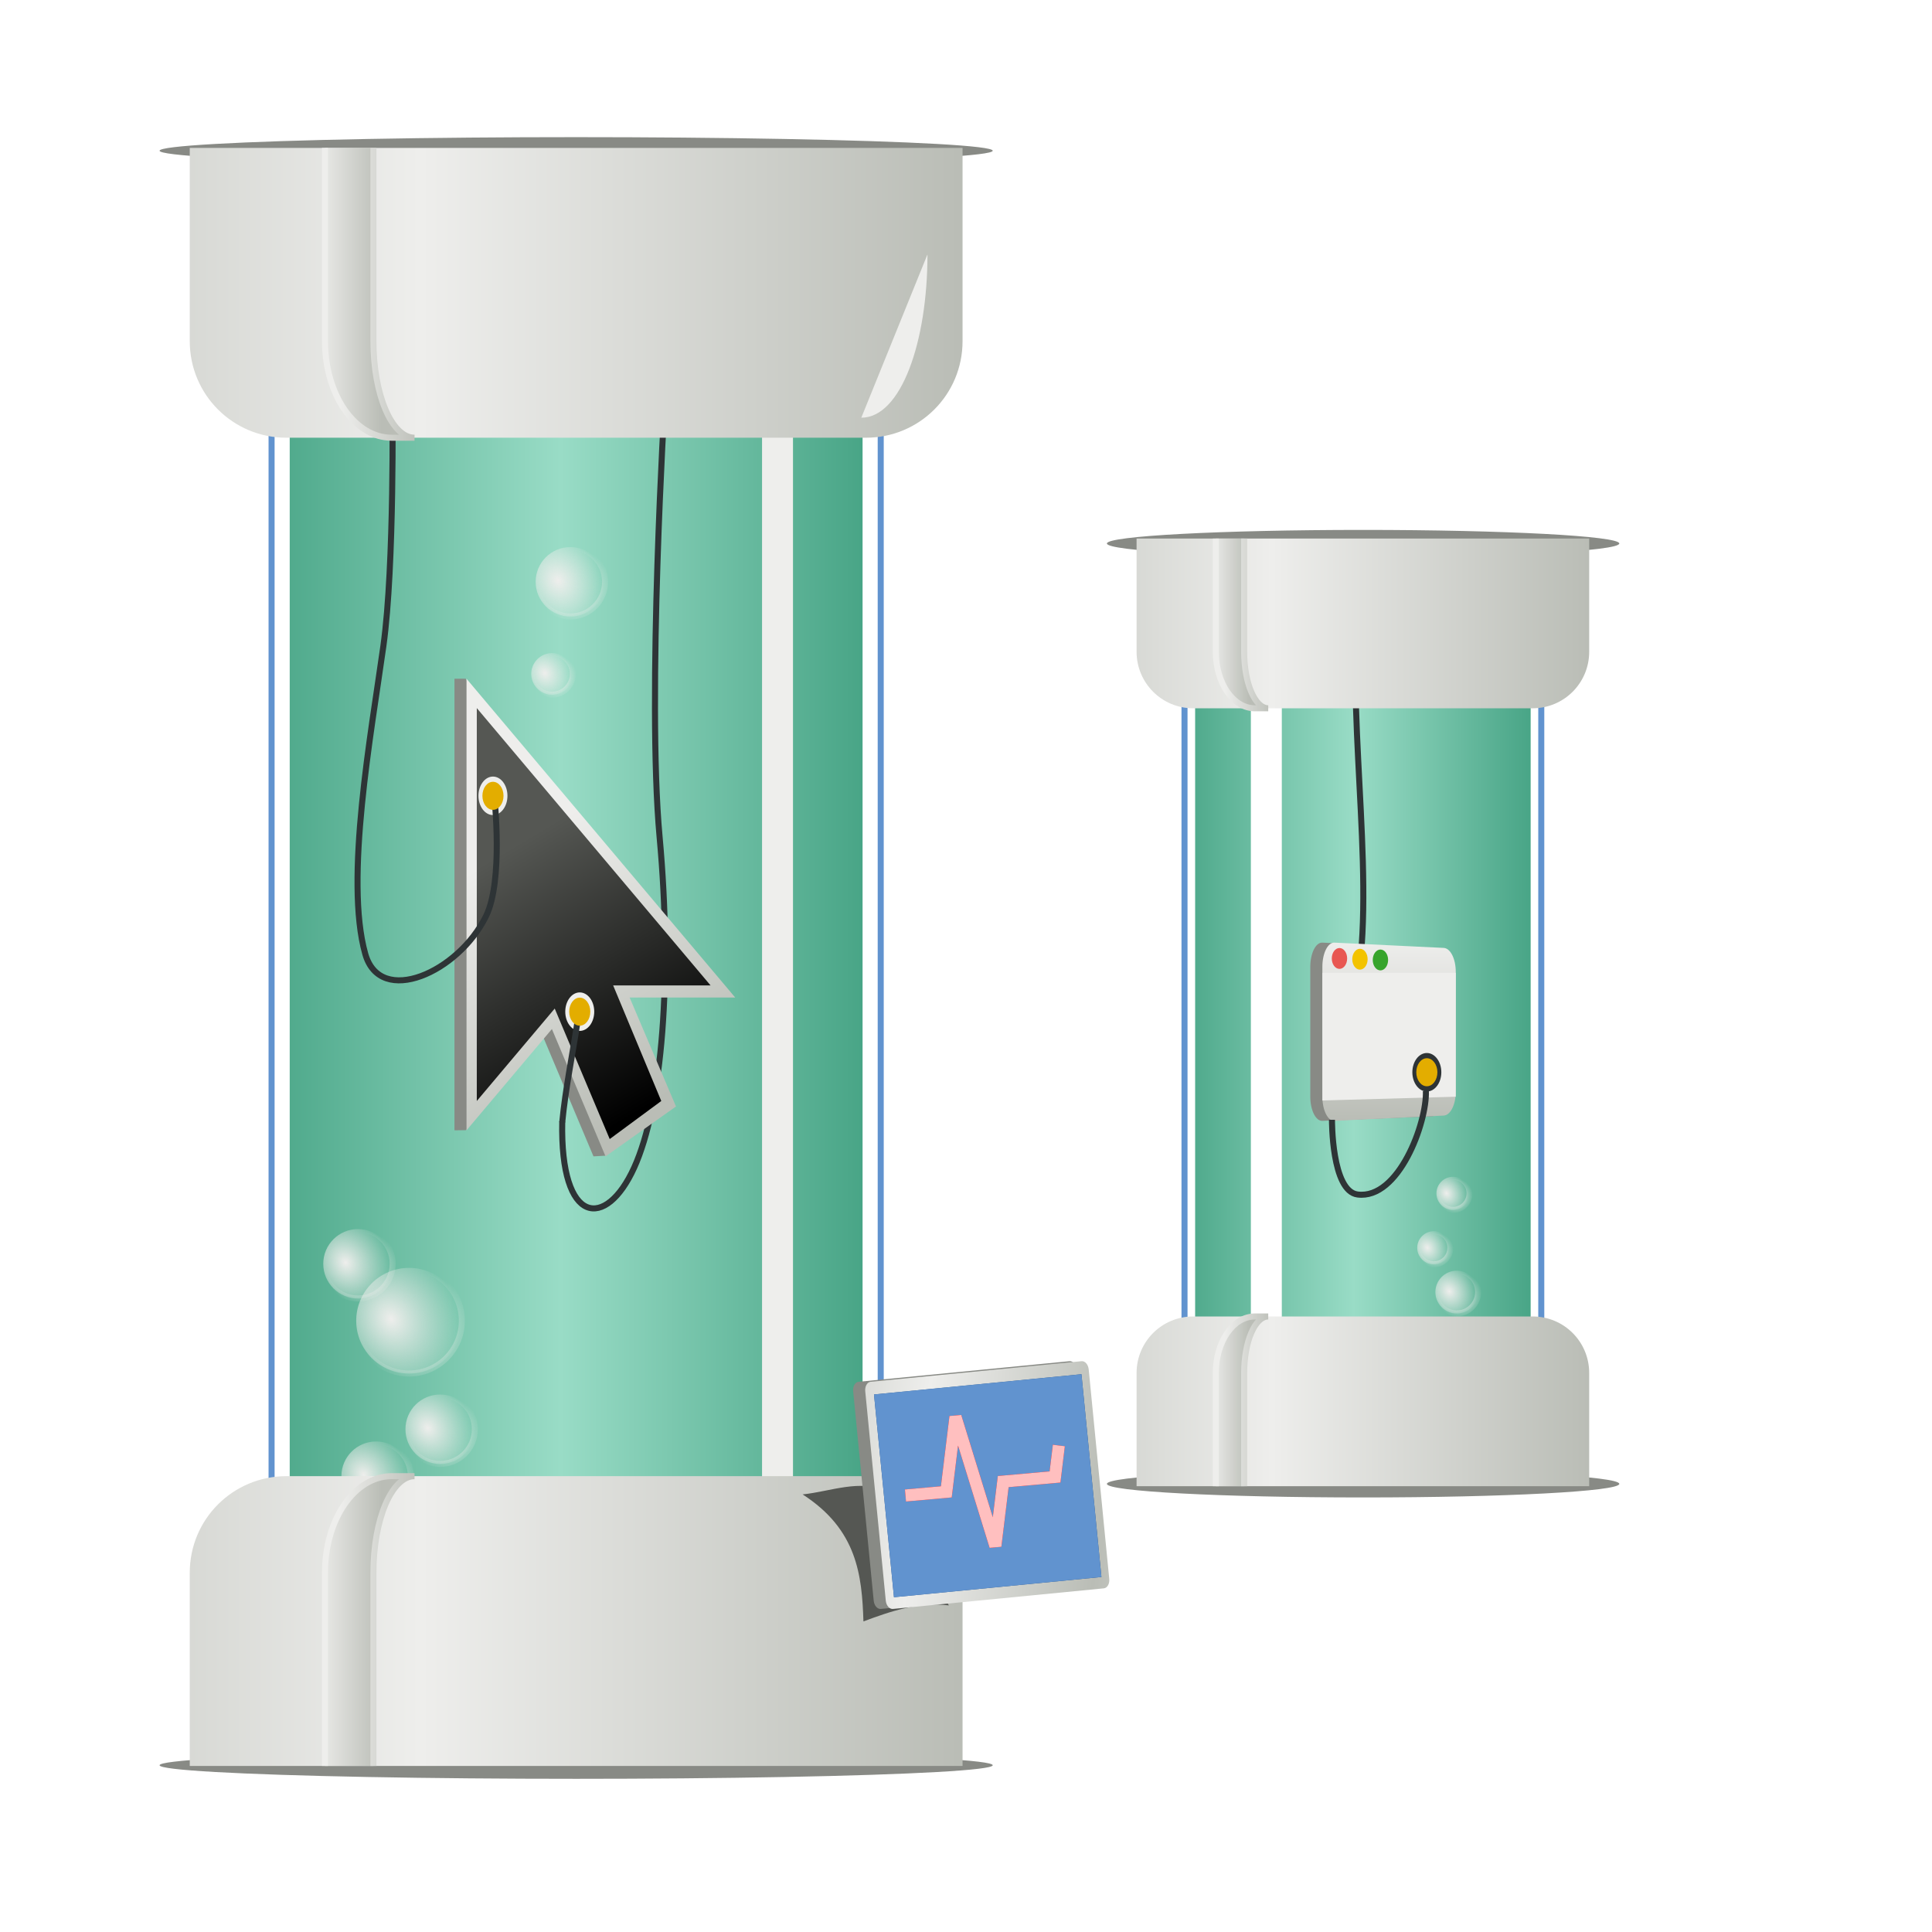 <?xml version="1.0" encoding="UTF-8" standalone="no"?>
<!-- Created with Inkscape (http://www.inkscape.org/) -->

<svg
   xmlns:dc="http://purl.org/dc/elements/1.1/"
   xmlns:cc="http://creativecommons.org/ns#"
   xmlns:rdf="http://www.w3.org/1999/02/22-rdf-syntax-ns#"
   xmlns:svg="http://www.w3.org/2000/svg"
   xmlns="http://www.w3.org/2000/svg"
   xmlns:xlink="http://www.w3.org/1999/xlink"
   xmlns:sodipodi="http://sodipodi.sourceforge.net/DTD/sodipodi-0.dtd"
   xmlns:inkscape="http://www.inkscape.org/namespaces/inkscape"
   width="320"
   height="320"
   viewBox="0 0 320 320"
   id="svg2"
   version="1.1"
   inkscape:version="0.91 r13725"
   sodipodi:docname="research.svg">
  <defs
     id="defs4">
    <linearGradient
       inkscape:collect="always"
       id="linearGradient7068">
      <stop
         style="stop-color:#eeeeec;stop-opacity:1;"
         offset="0"
         id="stop7070" />
      <stop
         style="stop-color:#eeeeec;stop-opacity:0;"
         offset="1"
         id="stop7072" />
    </linearGradient>
    <linearGradient
       inkscape:collect="always"
       id="linearGradient4152">
      <stop
         style="stop-color:#eeeeec;stop-opacity:1;"
         offset="0"
         id="stop4154" />
      <stop
         style="stop-color:#babdb6;stop-opacity:1"
         offset="1"
         id="stop4156" />
    </linearGradient>
    <linearGradient
       inkscape:collect="always"
       xlink:href="#linearGradient4152"
       id="linearGradient4158"
       x1="69.643"
       y1="228.571"
       x2="158.929"
       y2="228.571"
       gradientUnits="userSpaceOnUse"
       spreadMethod="reflect"
       gradientTransform="translate(0,40)" />
    <linearGradient
       inkscape:collect="always"
       xlink:href="#linearGradient4152"
       id="linearGradient4160"
       x1="69.643"
       y1="228.571"
       x2="158.929"
       y2="228.571"
       gradientUnits="userSpaceOnUse"
       spreadMethod="reflect" />
    <linearGradient
       inkscape:collect="always"
       xlink:href="#linearGradient4308"
       id="linearGradient10565"
       x1="5.913"
       y1="366.134"
       x2="152.805"
       y2="657.726"
       gradientUnits="userSpaceOnUse"
       gradientTransform="matrix(0.13,0,0,0.154,87.374,81.941)" />
    <linearGradient
       inkscape:collect="always"
       id="linearGradient4308">
      <stop
         style="stop-color:#555753;stop-opacity:1"
         offset="0"
         id="stop4310" />
      <stop
         style="stop-color:#000000;stop-opacity:1"
         offset="1"
         id="stop4312" />
    </linearGradient>
    <linearGradient
       inkscape:collect="always"
       xlink:href="#linearGradient4152"
       id="linearGradient4911"
       gradientUnits="userSpaceOnUse"
       gradientTransform="matrix(0.13,0,0,0.154,87.374,81.941)"
       x1="5.913"
       y1="366.134"
       x2="152.805"
       y2="657.726" />
    <linearGradient
       inkscape:collect="always"
       id="linearGradient10462">
      <stop
         style="stop-color:#00734d;stop-opacity:1"
         offset="0"
         id="stop10464" />
      <stop
         style="stop-color:#99dcc6;stop-opacity:1"
         offset="1"
         id="stop10466" />
    </linearGradient>
    <linearGradient
       inkscape:collect="always"
       xlink:href="#linearGradient10462"
       id="linearGradient5656"
       x1="-2.217"
       y1="135.893"
       x2="92.842"
       y2="135.893"
       gradientUnits="userSpaceOnUse"
       spreadMethod="reflect"
       gradientTransform="matrix(1,0,0,1.057,0,17.266)" />
    <linearGradient
       inkscape:collect="always"
       xlink:href="#linearGradient4152"
       id="linearGradient5689"
       x1="52.281"
       y1="53.981"
       x2="63.226"
       y2="53.981"
       gradientUnits="userSpaceOnUse" />
    <linearGradient
       inkscape:collect="always"
       xlink:href="#linearGradient4152"
       id="linearGradient5697"
       x1="56.301"
       y1="48.5"
       x2="70.25"
       y2="48.5"
       gradientUnits="userSpaceOnUse" />
    <linearGradient
       inkscape:collect="always"
       xlink:href="#linearGradient4152"
       id="linearGradient5701"
       gradientUnits="userSpaceOnUse"
       x1="52.281"
       y1="53.981"
       x2="63.226"
       y2="53.981"
       gradientTransform="matrix(1,0,0,-1,0,317)" />
    <linearGradient
       inkscape:collect="always"
       xlink:href="#linearGradient4152"
       id="linearGradient5703"
       gradientUnits="userSpaceOnUse"
       x1="56.301"
       y1="48.5"
       x2="70.25"
       y2="48.5"
       gradientTransform="matrix(1,0,0,-1,0,317)" />
    <filter
       inkscape:collect="always"
       style="color-interpolation-filters:sRGB"
       id="filter5705"
       x="-0.132"
       width="1.265"
       y="-0.132"
       height="1.265">
      <feGaussianBlur
         inkscape:collect="always"
         stdDeviation="0.605"
         id="feGaussianBlur5707" />
    </filter>
    <filter
       inkscape:collect="always"
       style="color-interpolation-filters:sRGB"
       id="filter5713"
       x="-1.581"
       width="4.162"
       y="-0.056"
       height="1.112">
      <feGaussianBlur
         inkscape:collect="always"
         stdDeviation="3.377"
         id="feGaussianBlur5715" />
    </filter>
    <filter
       inkscape:collect="always"
       style="color-interpolation-filters:sRGB"
       id="filter5723"
       x="-0.068"
       width="1.136"
       y="-1.106"
       height="3.212">
      <feGaussianBlur
         inkscape:collect="always"
         stdDeviation="3.917"
         id="feGaussianBlur5725" />
    </filter>
    <radialGradient
       inkscape:collect="always"
       xlink:href="#linearGradient7068"
       id="radialGradient7074"
       cx="62.75"
       cy="222.25"
       fx="62.75"
       fy="222.25"
       r="9.25"
       gradientUnits="userSpaceOnUse"
       gradientTransform="matrix(0.671,1.245,-1.028,0.554,251.159,17.223)" />
    <radialGradient
       inkscape:collect="always"
       xlink:href="#linearGradient7068"
       id="radialGradient7078"
       cx="69"
       cy="220"
       fx="69"
       fy="220"
       r="9.25"
       gradientUnits="userSpaceOnUse" />
    <radialGradient
       inkscape:collect="always"
       xlink:href="#linearGradient7068"
       id="radialGradient7090"
       gradientUnits="userSpaceOnUse"
       gradientTransform="matrix(0.441,0.818,-0.676,0.364,193.429,104.293)"
       cx="62.75"
       cy="222.25"
       fx="62.75"
       fy="222.25"
       r="9.25" />
    <radialGradient
       inkscape:collect="always"
       xlink:href="#linearGradient7068"
       id="radialGradient7092"
       gradientUnits="userSpaceOnUse"
       cx="69"
       cy="220"
       fx="69"
       fy="220"
       r="9.25"
       gradientTransform="matrix(0.657,0,0,0.657,28.382,92.975)" />
    <radialGradient
       inkscape:collect="always"
       xlink:href="#linearGradient7068"
       id="radialGradient7100"
       gradientUnits="userSpaceOnUse"
       gradientTransform="matrix(0.441,0.818,-0.676,0.364,179.818,76.892)"
       cx="62.75"
       cy="222.25"
       fx="62.75"
       fy="222.25"
       r="9.25" />
    <radialGradient
       inkscape:collect="always"
       xlink:href="#linearGradient7068"
       id="radialGradient7102"
       gradientUnits="userSpaceOnUse"
       cx="69"
       cy="220"
       fx="69"
       fy="220"
       r="9.25"
       gradientTransform="matrix(0.657,0,0,0.657,14.771,65.574)" />
    <radialGradient
       inkscape:collect="always"
       xlink:href="#linearGradient7068"
       id="radialGradient7110"
       gradientUnits="userSpaceOnUse"
       gradientTransform="matrix(0.264,0.491,-0.405,0.218,163.684,32.24)"
       cx="62.75"
       cy="222.25"
       fx="62.75"
       fy="222.25"
       r="9.25" />
    <radialGradient
       inkscape:collect="always"
       xlink:href="#linearGradient7068"
       id="radialGradient7112"
       gradientUnits="userSpaceOnUse"
       cx="69"
       cy="220"
       fx="69"
       fy="220"
       r="9.25"
       gradientTransform="matrix(0.394,0,0,0.394,64.751,25.456)" />
    <radialGradient
       inkscape:collect="always"
       xlink:href="#linearGradient7068"
       id="radialGradient7126"
       gradientUnits="userSpaceOnUse"
       gradientTransform="matrix(0.441,0.818,-0.676,0.364,182.823,112.071)"
       cx="62.75"
       cy="222.25"
       fx="62.75"
       fy="222.25"
       r="9.25" />
    <radialGradient
       inkscape:collect="always"
       xlink:href="#linearGradient7068"
       id="radialGradient7128"
       gradientUnits="userSpaceOnUse"
       cx="69"
       cy="220"
       fx="69"
       fy="220"
       r="9.25"
       gradientTransform="matrix(0.657,0,0,0.657,17.776,100.753)" />
    <radialGradient
       inkscape:collect="always"
       xlink:href="#linearGradient7068"
       id="radialGradient7138"
       gradientUnits="userSpaceOnUse"
       gradientTransform="matrix(0.441,0.818,-0.676,0.364,214.996,-36.068)"
       cx="62.75"
       cy="222.25"
       fx="62.75"
       fy="222.25"
       r="9.25" />
    <radialGradient
       inkscape:collect="always"
       xlink:href="#linearGradient7068"
       id="radialGradient7140"
       gradientUnits="userSpaceOnUse"
       cx="69"
       cy="220"
       fx="69"
       fy="220"
       r="9.25"
       gradientTransform="matrix(0.657,0,0,0.657,49.949,-47.386)" />
    <linearGradient
       inkscape:collect="always"
       xlink:href="#linearGradient4152"
       id="linearGradient10604"
       gradientUnits="userSpaceOnUse"
       spreadMethod="reflect"
       x1="-0.664"
       y1="263.091"
       x2="832.456"
       y2="526.181"
       gradientTransform="matrix(0.034,-0.003,0.005,0.048,152.197,221.755)" />
    <linearGradient
       id="linearGradient4050">
      <stop
         id="stop4052"
         offset="0"
         style="stop-color:#eeeeec;stop-opacity:1" />
      <stop
         style="stop-color:#ffffff;stop-opacity:1;"
         offset="0.5"
         id="stop3443" />
      <stop
         id="stop4054"
         offset="1"
         style="stop-color:#babdb6;stop-opacity:1" />
    </linearGradient>
    <linearGradient
       inkscape:collect="always"
       xlink:href="#linearGradient10462"
       id="linearGradient8156"
       gradientUnits="userSpaceOnUse"
       gradientTransform="matrix(0.586,0,0,0.619,169.847,84.964)"
       spreadMethod="reflect"
       x1="-2.217"
       y1="135.893"
       x2="92.842"
       y2="135.893" />
    <linearGradient
       inkscape:collect="always"
       xlink:href="#linearGradient4152"
       id="linearGradient8158"
       gradientUnits="userSpaceOnUse"
       gradientTransform="matrix(0.586,0,0,0.586,169.847,98.278)"
       spreadMethod="reflect"
       x1="69.643"
       y1="228.571"
       x2="158.929"
       y2="228.571" />
    <linearGradient
       inkscape:collect="always"
       xlink:href="#linearGradient4152"
       id="linearGradient8160"
       gradientUnits="userSpaceOnUse"
       gradientTransform="matrix(0.586,0,0,-0.586,169.847,260.512)"
       x1="52.281"
       y1="53.981"
       x2="63.226"
       y2="53.981" />
    <linearGradient
       inkscape:collect="always"
       xlink:href="#linearGradient4152"
       id="linearGradient8162"
       gradientUnits="userSpaceOnUse"
       gradientTransform="matrix(0.586,0,0,-0.586,169.847,260.512)"
       x1="56.301"
       y1="48.5"
       x2="70.25"
       y2="48.5" />
    <linearGradient
       inkscape:collect="always"
       xlink:href="#linearGradient4152"
       id="linearGradient8164"
       gradientUnits="userSpaceOnUse"
       spreadMethod="reflect"
       x1="69.643"
       y1="228.571"
       x2="158.929"
       y2="228.571"
       gradientTransform="matrix(0.586,0,0,0.586,169.847,74.851)" />
    <linearGradient
       inkscape:collect="always"
       xlink:href="#linearGradient4152"
       id="linearGradient8166"
       gradientUnits="userSpaceOnUse"
       x1="52.281"
       y1="53.981"
       x2="63.226"
       y2="53.981"
       gradientTransform="matrix(0.586,0,0,0.586,169.847,74.851)" />
    <linearGradient
       inkscape:collect="always"
       xlink:href="#linearGradient4152"
       id="linearGradient8168"
       gradientUnits="userSpaceOnUse"
       x1="56.301"
       y1="48.5"
       x2="70.25"
       y2="48.5"
       gradientTransform="matrix(0.586,0,0,0.586,169.847,74.851)" />
    <filter
       inkscape:collect="always"
       style="color-interpolation-filters:sRGB"
       id="filter8176"
       x="-0.054"
       width="1.109"
       y="-0.884"
       height="2.768">
      <feGaussianBlur
         inkscape:collect="always"
         stdDeviation="3.132"
         id="feGaussianBlur8178" />
    </filter>
    <filter
       inkscape:collect="always"
       style="color-interpolation-filters:sRGB"
       id="filter8190"
       x="-1.23"
       width="3.46"
       y="-0.044"
       height="1.087">
      <feGaussianBlur
         inkscape:collect="always"
         stdDeviation="2.627"
         id="feGaussianBlur8192" />
    </filter>
    <filter
       inkscape:collect="always"
       style="color-interpolation-filters:sRGB"
       id="filter8194"
       x="-0.092"
       width="1.185"
       y="-0.1"
       height="1.2">
      <feGaussianBlur
         inkscape:collect="always"
         stdDeviation="0.933"
         id="feGaussianBlur8196" />
    </filter>
    <filter
       inkscape:collect="always"
       style="color-interpolation-filters:sRGB"
       id="filter8200"
       x="-0.055"
       width="1.111"
       y="-0.066"
       height="1.131">
      <feGaussianBlur
         inkscape:collect="always"
         stdDeviation="0.585"
         id="feGaussianBlur8202" />
    </filter>
    <filter
       inkscape:collect="always"
       style="color-interpolation-filters:sRGB"
       id="filter8206"
       x="-0.095"
       width="1.19"
       y="-0.097"
       height="1.194">
      <feGaussianBlur
         inkscape:collect="always"
         stdDeviation="1.492"
         id="feGaussianBlur8208" />
    </filter>
    <linearGradient
       inkscape:collect="always"
       xlink:href="#linearGradient4152"
       id="linearGradient8214"
       x1="227.688"
       y1="155.863"
       x2="227.688"
       y2="185.561"
       gradientUnits="userSpaceOnUse"
       gradientTransform="translate(1.768,0)" />
    <radialGradient
       inkscape:collect="always"
       xlink:href="#linearGradient7068"
       id="radialGradient10163"
       gradientUnits="userSpaceOnUse"
       gradientTransform="matrix(0.271,0.504,-0.416,0.224,315.492,132.47)"
       cx="62.75"
       cy="222.25"
       fx="62.75"
       fy="222.25"
       r="9.25" />
    <radialGradient
       inkscape:collect="always"
       xlink:href="#linearGradient7068"
       id="radialGradient10165"
       gradientUnits="userSpaceOnUse"
       gradientTransform="matrix(0.405,0,0,0.405,213.872,125.502)"
       cx="69"
       cy="220"
       fx="69"
       fy="220"
       r="9.25" />
    <radialGradient
       inkscape:collect="always"
       xlink:href="#linearGradient7068"
       id="radialGradient10171"
       gradientUnits="userSpaceOnUse"
       gradientTransform="matrix(0.21,0.391,-0.323,0.174,295.017,143.456)"
       cx="62.75"
       cy="222.25"
       fx="62.75"
       fy="222.25"
       r="9.25" />
    <radialGradient
       inkscape:collect="always"
       xlink:href="#linearGradient7068"
       id="radialGradient10173"
       gradientUnits="userSpaceOnUse"
       gradientTransform="matrix(0.314,0,0,0.314,216.23,138.053)"
       cx="69"
       cy="220"
       fx="69"
       fy="220"
       r="9.25" />
    <radialGradient
       inkscape:collect="always"
       xlink:href="#linearGradient7068"
       id="radialGradient10179"
       gradientUnits="userSpaceOnUse"
       gradientTransform="matrix(0.21,0.391,-0.323,0.174,298.199,134.44)"
       cx="62.75"
       cy="222.25"
       fx="62.75"
       fy="222.25"
       r="9.25" />
    <radialGradient
       inkscape:collect="always"
       xlink:href="#linearGradient7068"
       id="radialGradient10181"
       gradientUnits="userSpaceOnUse"
       gradientTransform="matrix(0.314,0,0,0.314,219.412,129.037)"
       cx="69"
       cy="220"
       fx="69"
       fy="220"
       r="9.25" />
  </defs>
  <sodipodi:namedview
     id="base"
     pagecolor="#ffffff"
     bordercolor="#666666"
     borderopacity="1.0"
     inkscape:pageopacity="0.0"
     inkscape:pageshadow="2"
     inkscape:zoom="0.35"
     inkscape:cx="375"
     inkscape:cy="520"
     inkscape:document-units="px"
     inkscape:current-layer="layer1"
     showgrid="false"
     inkscape:snap-smooth-nodes="true"
     inkscape:object-nodes="true"
     inkscape:snap-nodes="true"
     inkscape:snap-global="false">
    <inkscape:grid
       type="xygrid"
       id="grid6420" />
  </sodipodi:namedview>
  <g
     inkscape:label="Layer 1"
     inkscape:groupmode="layer"
     id="layer1">
    <ellipse
       transform="matrix(0.615,0,0,0.529,167.084,90.515)"
       ry="4.25"
       rx="69"
       cy="293.5"
       cx="95.429"
       id="ellipse8180"
       style="color:#000000;clip-rule:nonzero;display:inline;overflow:visible;visibility:visible;opacity:1;isolation:auto;mix-blend-mode:normal;color-interpolation:sRGB;color-interpolation-filters:linearRGB;solid-color:#000000;solid-opacity:1;fill:#888a85;fill-opacity:1;fill-rule:evenodd;stroke:none;stroke-width:1;stroke-linecap:butt;stroke-linejoin:miter;stroke-miterlimit:4;stroke-dasharray:none;stroke-dashoffset:0;stroke-opacity:1;filter:url(#filter8176);color-rendering:auto;image-rendering:auto;shape-rendering:auto;text-rendering:auto;enable-background:accumulate" />
    <ellipse
       style="color:#000000;clip-rule:nonzero;display:inline;overflow:visible;visibility:visible;opacity:1;isolation:auto;mix-blend-mode:normal;color-interpolation:sRGB;color-interpolation-filters:linearRGB;solid-color:#000000;solid-opacity:1;fill:#888a85;fill-opacity:1;fill-rule:evenodd;stroke:none;stroke-width:1;stroke-linecap:butt;stroke-linejoin:miter;stroke-miterlimit:4;stroke-dasharray:none;stroke-dashoffset:0;stroke-opacity:1;filter:url(#filter8176);color-rendering:auto;image-rendering:auto;shape-rendering:auto;text-rendering:auto;enable-background:accumulate"
       id="ellipse8170"
       cx="95.429"
       cy="293.5"
       rx="69"
       ry="4.25"
       transform="matrix(0.615,0,0,0.529,167.084,-65.243)" />
    <rect
       style="color:#000000;clip-rule:nonzero;display:inline;overflow:visible;visibility:visible;opacity:1;isolation:auto;mix-blend-mode:normal;color-interpolation:sRGB;color-interpolation-filters:linearRGB;solid-color:#000000;solid-opacity:1;fill:url(#linearGradient8156);fill-opacity:1;fill-rule:evenodd;stroke:none;stroke-width:1;stroke-linecap:butt;stroke-linejoin:miter;stroke-miterlimit:4;stroke-dasharray:none;stroke-dashoffset:0;stroke-opacity:1;color-rendering:auto;image-rendering:auto;shape-rendering:auto;text-rendering:auto;enable-background:accumulate"
       id="rect8136"
       width="55.571"
       height="108.769"
       x="197.952"
       y="114.698" />
    <path
       style="fill:none;fill-rule:evenodd;stroke:#2e3436;stroke-width:1px;stroke-linecap:butt;stroke-linejoin:miter;stroke-opacity:1"
       d="m 224.506,109.282 c -0.237,21.124 4.143,47.194 -1.945,62.049"
       id="path10155"
       inkscape:connector-curvature="0"
       sodipodi:nodetypes="cc" />
    <rect
       y="114.698"
       x="196.192"
       height="105.841"
       width="59.091"
       id="rect8138"
       style="color:#000000;clip-rule:nonzero;display:inline;overflow:visible;visibility:visible;opacity:1;isolation:auto;mix-blend-mode:normal;color-interpolation:sRGB;color-interpolation-filters:linearRGB;solid-color:#000000;solid-opacity:1;fill:none;fill-opacity:1;fill-rule:evenodd;stroke:#6193cf;stroke-width:1;stroke-linecap:butt;stroke-linejoin:miter;stroke-miterlimit:4;stroke-dasharray:none;stroke-dashoffset:0;stroke-opacity:1;color-rendering:auto;image-rendering:auto;shape-rendering:auto;text-rendering:auto;enable-background:accumulate" />
    <path
       transform="matrix(1,0,0,0.757,80.964,64.793)"
       inkscape:connector-curvature="0"
       id="path8188"
       d="m 131.345,208.277 0,-144.25 -5.127,0 0,144.073 z"
       style="fill:#ffffff;fill-rule:evenodd;stroke:none;stroke-width:1px;stroke-linecap:butt;stroke-linejoin:miter;stroke-opacity:1;filter:url(#filter8190);fill-opacity:1" />
    <path
       style="color:#000000;clip-rule:nonzero;display:inline;overflow:visible;visibility:visible;opacity:1;isolation:auto;mix-blend-mode:normal;color-interpolation:sRGB;color-interpolation-filters:linearRGB;solid-color:#000000;solid-opacity:1;fill:url(#linearGradient8158);fill-opacity:1;fill-rule:evenodd;stroke:none;stroke-width:1;stroke-linecap:butt;stroke-linejoin:miter;stroke-miterlimit:4;stroke-dasharray:none;stroke-dashoffset:0;stroke-opacity:1;color-rendering:auto;image-rendering:auto;shape-rendering:auto;text-rendering:auto;enable-background:accumulate"
       d="m 263.221,246.162 0,-18.742 c 0,-5.191 -4.179,-9.371 -9.371,-9.371 l -56.225,0 c -5.191,0 -9.371,4.179 -9.371,9.371 l 0,18.742 z"
       id="path8140"
       inkscape:connector-curvature="0"
       sodipodi:nodetypes="csssscc" />
    <path
       id="path8142"
       style="color:#000000;clip-rule:nonzero;display:inline;overflow:visible;visibility:visible;opacity:1;isolation:auto;mix-blend-mode:normal;color-interpolation:sRGB;color-interpolation-filters:linearRGB;solid-color:#000000;solid-opacity:1;fill:url(#linearGradient8160);fill-opacity:1;fill-rule:evenodd;stroke:url(#linearGradient8162);stroke-width:1;stroke-linecap:butt;stroke-linejoin:miter;stroke-miterlimit:4;stroke-dasharray:none;stroke-dashoffset:0;stroke-opacity:1;color-rendering:auto;image-rendering:auto;shape-rendering:auto;text-rendering:auto;enable-background:accumulate"
       d="m 206.072,246.162 0,-18.742 c 0,-5.191 1.778,-9.371 3.987,-9.371 l -2.215,0 c -3.585,0 -6.472,4.179 -6.472,9.371 l 0,18.742"
       inkscape:connector-curvature="0"
       sodipodi:nodetypes="csccsc" />
    <path
       sodipodi:nodetypes="csssscc"
       inkscape:connector-curvature="0"
       id="path8144"
       d="m 263.221,89.2 0,18.742 c 0,5.191 -4.179,9.371 -9.371,9.371 l -56.225,0 c -5.191,0 -9.371,-4.179 -9.371,-9.371 l 0,-18.742 z"
       style="color:#000000;clip-rule:nonzero;display:inline;overflow:visible;visibility:visible;opacity:1;isolation:auto;mix-blend-mode:normal;color-interpolation:sRGB;color-interpolation-filters:linearRGB;solid-color:#000000;solid-opacity:1;fill:url(#linearGradient8164);fill-opacity:1;fill-rule:evenodd;stroke:none;stroke-width:1;stroke-linecap:butt;stroke-linejoin:miter;stroke-miterlimit:4;stroke-dasharray:none;stroke-dashoffset:0;stroke-opacity:1;color-rendering:auto;image-rendering:auto;shape-rendering:auto;text-rendering:auto;enable-background:accumulate" />
    <path
       sodipodi:nodetypes="csccsc"
       inkscape:connector-curvature="0"
       d="m 206.072,89.2 0,18.742 c 0,5.191 1.778,9.371 3.987,9.371 l -2.215,0 c -3.585,0 -6.472,-4.179 -6.472,-9.371 l 0,-18.742"
       style="color:#000000;clip-rule:nonzero;display:inline;overflow:visible;visibility:visible;opacity:1;isolation:auto;mix-blend-mode:normal;color-interpolation:sRGB;color-interpolation-filters:linearRGB;solid-color:#000000;solid-opacity:1;fill:url(#linearGradient8166);fill-opacity:1;fill-rule:evenodd;stroke:url(#linearGradient8168);stroke-width:1;stroke-linecap:butt;stroke-linejoin:miter;stroke-miterlimit:4;stroke-dasharray:none;stroke-dashoffset:0;stroke-opacity:1;color-rendering:auto;image-rendering:auto;shape-rendering:auto;text-rendering:auto;enable-background:accumulate"
       id="path8146" />
    <ellipse
       transform="matrix(1,0,0,0.529,0,-130.297)"
       ry="4.25"
       rx="69"
       cy="293.5"
       cx="95.429"
       id="ellipse7146"
       style="color:#000000;clip-rule:nonzero;display:inline;overflow:visible;visibility:visible;opacity:1;isolation:auto;mix-blend-mode:normal;color-interpolation:sRGB;color-interpolation-filters:linearRGB;solid-color:#000000;solid-opacity:1;fill:#888a85;fill-opacity:1;fill-rule:evenodd;stroke:none;stroke-width:1;stroke-linecap:butt;stroke-linejoin:miter;stroke-miterlimit:4;stroke-dasharray:none;stroke-dashoffset:0;stroke-opacity:1;filter:url(#filter5723);color-rendering:auto;image-rendering:auto;shape-rendering:auto;text-rendering:auto;enable-background:accumulate" />
    <ellipse
       style="color:#000000;clip-rule:nonzero;display:inline;overflow:visible;visibility:visible;opacity:1;isolation:auto;mix-blend-mode:normal;color-interpolation:sRGB;color-interpolation-filters:linearRGB;solid-color:#000000;solid-opacity:1;fill:#888a85;fill-opacity:1;fill-rule:evenodd;stroke:none;stroke-width:1;stroke-linecap:butt;stroke-linejoin:miter;stroke-miterlimit:4;stroke-dasharray:none;stroke-dashoffset:0;stroke-opacity:1;filter:url(#filter5723);color-rendering:auto;image-rendering:auto;shape-rendering:auto;text-rendering:auto;enable-background:accumulate"
       id="path5717"
       cx="95.429"
       cy="293.5"
       rx="69"
       ry="4.25"
       transform="matrix(1,0,0,0.529,0,137.118)" />
    <rect
       y="68.036"
       x="47.987"
       height="185.714"
       width="94.882"
       id="rect4919"
       style="color:#000000;clip-rule:nonzero;display:inline;overflow:visible;visibility:visible;opacity:1;isolation:auto;mix-blend-mode:normal;color-interpolation:sRGB;color-interpolation-filters:linearRGB;solid-color:#000000;solid-opacity:1;fill:url(#linearGradient5656);fill-opacity:1;fill-rule:evenodd;stroke:none;stroke-width:1;stroke-linecap:butt;stroke-linejoin:miter;stroke-miterlimit:4;stroke-dasharray:none;stroke-dashoffset:0;stroke-opacity:1;color-rendering:auto;image-rendering:auto;shape-rendering:auto;text-rendering:auto;enable-background:accumulate" />
    <circle
       style="color:#000000;clip-rule:nonzero;display:inline;overflow:visible;visibility:visible;opacity:1;isolation:auto;mix-blend-mode:normal;color-interpolation:sRGB;color-interpolation-filters:linearRGB;solid-color:#000000;solid-opacity:1;fill:url(#radialGradient7126);fill-opacity:1;fill-rule:evenodd;stroke:none;stroke-width:1;stroke-linecap:butt;stroke-linejoin:miter;stroke-miterlimit:4;stroke-dasharray:none;stroke-dashoffset:0;stroke-opacity:1;color-rendering:auto;image-rendering:auto;shape-rendering:auto;text-rendering:auto;enable-background:accumulate"
       id="circle7122"
       cx="62.297"
       cy="244.503"
       r="5.75" />
    <path
       style="fill:#eeeeec;fill-rule:evenodd;stroke:none;stroke-width:1px;stroke-linecap:butt;stroke-linejoin:miter;stroke-opacity:1;filter:url(#filter5713)"
       d="m 131.345,208.277 0,-144.25 -5.127,0 0,144.073 z"
       id="path5658"
       inkscape:connector-curvature="0"
       transform="matrix(1,0,0,1.298,0,-19.086)" />
    <path
       sodipodi:nodetypes="ccccccccc"
       inkscape:connector-curvature="0"
       id="path4915"
       d="m 75.272,187.217 1.918,-0.027 12.222,-16.751 8.888,21.092 2.096,-0.118 9.568,-8.147 -32.808,-70.844 -1.884,0 z"
       style="fill:#888a85;fill-opacity:1;fill-rule:evenodd;stroke:none;stroke-width:4;stroke-linecap:butt;stroke-linejoin:miter;stroke-miterlimit:4;stroke-dasharray:none;stroke-opacity:1" />
    <path
       style="fill:none;fill-rule:evenodd;stroke:#2e3436;stroke-width:1px;stroke-linecap:butt;stroke-linejoin:miter;stroke-opacity:1"
       d="m 110.125,66.125 c 0,0 -3.01,49.14 -0.875,72.5 2.138,23.391 0.44,44.514 -4.21,54.768 -4.668,10.294 -12.291,9.64 -11.915,-7.643"
       id="path7062"
       inkscape:connector-curvature="0"
       sodipodi:nodetypes="cssc" />
    <rect
       style="color:#000000;clip-rule:nonzero;display:inline;overflow:visible;visibility:visible;opacity:1;isolation:auto;mix-blend-mode:normal;color-interpolation:sRGB;color-interpolation-filters:linearRGB;solid-color:#000000;solid-opacity:1;fill:none;fill-opacity:1;fill-rule:evenodd;stroke:#6193cf;stroke-width:1;stroke-linecap:butt;stroke-linejoin:miter;stroke-miterlimit:4;stroke-dasharray:none;stroke-dashoffset:0;stroke-opacity:1;color-rendering:auto;image-rendering:auto;shape-rendering:auto;text-rendering:auto;enable-background:accumulate"
       id="rect4148"
       width="100.893"
       height="180.714"
       x="44.982"
       y="68.036" />
    <circle
       r="5.75"
       cy="244.503"
       cx="62.297"
       id="circle7124"
       style="color:#000000;clip-rule:nonzero;display:inline;overflow:visible;visibility:visible;opacity:1;isolation:auto;mix-blend-mode:normal;color-interpolation:sRGB;color-interpolation-filters:linearRGB;solid-color:#000000;solid-opacity:1;fill:none;fill-opacity:1;fill-rule:evenodd;stroke:url(#radialGradient7128);stroke-width:1;stroke-linecap:butt;stroke-linejoin:miter;stroke-miterlimit:4;stroke-dasharray:none;stroke-dashoffset:0;stroke-opacity:1;color-rendering:auto;image-rendering:auto;shape-rendering:auto;text-rendering:auto;enable-background:accumulate" />
    <path
       sodipodi:nodetypes="csssscc"
       inkscape:connector-curvature="0"
       id="path4150"
       d="m 159.429,292.5 0,-32 c 0,-8.864 -7.136,-16 -16,-16 l -96,0 c -8.864,0 -16,7.136 -16,16 l 0,32 z"
       style="color:#000000;clip-rule:nonzero;display:inline;overflow:visible;visibility:visible;opacity:1;isolation:auto;mix-blend-mode:normal;color-interpolation:sRGB;color-interpolation-filters:linearRGB;solid-color:#000000;solid-opacity:1;fill:url(#linearGradient4158);fill-opacity:1;fill-rule:evenodd;stroke:none;stroke-width:1;stroke-linecap:butt;stroke-linejoin:miter;stroke-miterlimit:4;stroke-dasharray:none;stroke-dashoffset:0;stroke-opacity:1;color-rendering:auto;image-rendering:auto;shape-rendering:auto;text-rendering:auto;enable-background:accumulate" />
    <path
       style="fill:#555753;fill-rule:evenodd;stroke:none;stroke-width:1px;stroke-linecap:butt;stroke-linejoin:miter;stroke-opacity:1;filter:url(#filter8194)"
       d="m 147.078,246.991 c -4.714,-2.051 -9.428,0.04 -14.142,0.53 9.04,5.816 9.828,13.37 10.076,21.036 4.551,-1.7 9.129,-3.265 14.142,-2.652 z"
       id="path8130"
       inkscape:connector-curvature="0"
       sodipodi:nodetypes="ccccc" />
    <path
       style="fill:url(#linearGradient4911);fill-opacity:1;fill-rule:evenodd;stroke:none;stroke-width:4;stroke-linecap:butt;stroke-linejoin:miter;stroke-miterlimit:4;stroke-dasharray:none;stroke-opacity:1"
       d="m 77.272,187.217 14.14,-16.777 8.888,21.092 11.664,-8.265 -7.679,-18.047 17.488,0 -44.502,-52.797 z"
       id="path4909"
       inkscape:connector-curvature="0"
       sodipodi:nodetypes="cccccccc" />
    <path
       sodipodi:nodetypes="cccccccc"
       inkscape:connector-curvature="0"
       id="path10557"
       d="m 78.972,117.28 0,65.08 12.907,-15.313 9.109,21.615 8.539,-6.302 -7.968,-19.141 16.134,0 z"
       style="fill:url(#linearGradient10565);fill-opacity:1;fill-rule:evenodd;stroke:none;stroke-width:4;stroke-linecap:butt;stroke-linejoin:miter;stroke-miterlimit:4;stroke-dasharray:none;stroke-opacity:1" />
    <path
       sodipodi:nodetypes="csccsc"
       inkscape:connector-curvature="0"
       d="m 61.851,292.5 0,-32 c 0,-8.864 3.036,-16 6.808,-16 l -3.783,0 c -6.122,0 -11.05,7.136 -11.05,16 l 0,32"
       style="color:#000000;clip-rule:nonzero;display:inline;overflow:visible;visibility:visible;opacity:1;isolation:auto;mix-blend-mode:normal;color-interpolation:sRGB;color-interpolation-filters:linearRGB;solid-color:#000000;solid-opacity:1;fill:url(#linearGradient5701);fill-opacity:1;fill-rule:evenodd;stroke:url(#linearGradient5703);stroke-width:1;stroke-linecap:butt;stroke-linejoin:miter;stroke-miterlimit:4;stroke-dasharray:none;stroke-dashoffset:0;stroke-opacity:1;color-rendering:auto;image-rendering:auto;shape-rendering:auto;text-rendering:auto;enable-background:accumulate"
       id="path5699" />
    <ellipse
       style="color:#000000;clip-rule:nonzero;display:inline;overflow:visible;visibility:visible;opacity:1;isolation:auto;mix-blend-mode:normal;color-interpolation:sRGB;color-interpolation-filters:linearRGB;solid-color:#000000;solid-opacity:1;fill:#eeeeec;fill-opacity:1;fill-rule:evenodd;stroke:none;stroke-width:1;stroke-linecap:butt;stroke-linejoin:miter;stroke-miterlimit:4;stroke-dasharray:none;stroke-dashoffset:0;stroke-opacity:1;color-rendering:auto;image-rendering:auto;shape-rendering:auto;text-rendering:auto;enable-background:accumulate"
       id="path7052"
       cx="81.65"
       cy="131.812"
       rx="2.4"
       ry="3.188" />
    <ellipse
       ry="3.188"
       rx="2.4"
       cy="167.562"
       cx="96.025"
       id="ellipse7056"
       style="color:#000000;clip-rule:nonzero;display:inline;overflow:visible;visibility:visible;opacity:1;isolation:auto;mix-blend-mode:normal;color-interpolation:sRGB;color-interpolation-filters:linearRGB;solid-color:#000000;solid-opacity:1;fill:#eeeeec;fill-opacity:1;fill-rule:evenodd;stroke:none;stroke-width:1;stroke-linecap:butt;stroke-linejoin:miter;stroke-miterlimit:4;stroke-dasharray:none;stroke-dashoffset:0;stroke-opacity:1;color-rendering:auto;image-rendering:auto;shape-rendering:auto;text-rendering:auto;enable-background:accumulate" />
    <path
       style="fill:none;fill-rule:evenodd;stroke:#2e3436;stroke-width:1px;stroke-linecap:butt;stroke-linejoin:miter;stroke-opacity:1"
       d="m 65,66.5 c 0,0 0.366,27.12 -1.5,40.5 -2.009,14.403 -6.474,38.682 -3,51 2.486,8.815 15.413,3.077 20,-6.25 2.912,-5.922 1.375,-19.75 1.375,-19.75"
       id="path7060"
       inkscape:connector-curvature="0"
       sodipodi:nodetypes="csssc" />
    <path
       style="color:#000000;clip-rule:nonzero;display:inline;overflow:visible;visibility:visible;opacity:1;isolation:auto;mix-blend-mode:normal;color-interpolation:sRGB;color-interpolation-filters:linearRGB;solid-color:#000000;solid-opacity:1;fill:url(#linearGradient4160);fill-opacity:1;fill-rule:evenodd;stroke:none;stroke-width:1;stroke-linecap:butt;stroke-linejoin:miter;stroke-miterlimit:4;stroke-dasharray:none;stroke-dashoffset:0;stroke-opacity:1;color-rendering:auto;image-rendering:auto;shape-rendering:auto;text-rendering:auto;enable-background:accumulate"
       d="m 159.429,24.5 0,32 c 0,8.864 -7.136,16 -16,16 l -96,0 c -8.864,0 -16,-7.136 -16,-16 l 0,-32 z"
       id="rect4145"
       inkscape:connector-curvature="0"
       sodipodi:nodetypes="csssscc" />
    <path
       id="path5686"
       style="color:#000000;clip-rule:nonzero;display:inline;overflow:visible;visibility:visible;opacity:1;isolation:auto;mix-blend-mode:normal;color-interpolation:sRGB;color-interpolation-filters:linearRGB;solid-color:#000000;solid-opacity:1;fill:url(#linearGradient5689);fill-opacity:1;fill-rule:evenodd;stroke:url(#linearGradient5697);stroke-width:1;stroke-linecap:butt;stroke-linejoin:miter;stroke-miterlimit:4;stroke-dasharray:none;stroke-dashoffset:0;stroke-opacity:1;color-rendering:auto;image-rendering:auto;shape-rendering:auto;text-rendering:auto;enable-background:accumulate"
       d="m 61.851,24.5 0,32 c 0,8.864 3.036,16 6.808,16 l -3.783,0 c -6.122,0 -11.05,-7.136 -11.05,-16 l 0,-32"
       inkscape:connector-curvature="0"
       sodipodi:nodetypes="csccsc" />
    <path
       sodipodi:nodetypes="ccc"
       inkscape:connector-curvature="0"
       id="path5678"
       d="m 153.619,219.237 c 0,-5.863 -4.363,-10.96 -10.96,-10.96 z"
       style="fill:#eeeeec;fill-rule:evenodd;stroke:none;stroke-width:1px;stroke-linecap:butt;stroke-linejoin:miter;stroke-opacity:1;filter:url(#filter5705)"
       transform="matrix(1,0,0,-2.468,0,583.212)" />
    <ellipse
       cy="131.812"
       cx="81.65"
       id="circle7054"
       style="color:#000000;clip-rule:nonzero;display:inline;overflow:visible;visibility:visible;opacity:1;isolation:auto;mix-blend-mode:normal;color-interpolation:sRGB;color-interpolation-filters:linearRGB;solid-color:#000000;solid-opacity:1;fill:#e3ad00;fill-opacity:1;fill-rule:evenodd;stroke:none;stroke-width:1;stroke-linecap:butt;stroke-linejoin:miter;stroke-miterlimit:4;stroke-dasharray:none;stroke-dashoffset:0;stroke-opacity:1;color-rendering:auto;image-rendering:auto;shape-rendering:auto;text-rendering:auto;enable-background:accumulate"
       rx="1.748"
       ry="2.322" />
    <path
       style="fill:none;fill-rule:evenodd;stroke:#2e3436;stroke-width:1px;stroke-linecap:butt;stroke-linejoin:miter;stroke-opacity:1"
       d="m 93.125,185.875 c 0.531,-5.5 1.663,-11 2.5,-16.5"
       id="path7064"
       inkscape:connector-curvature="0"
       sodipodi:nodetypes="cc" />
    <ellipse
       ry="2.322"
       rx="1.748"
       style="color:#000000;clip-rule:nonzero;display:inline;overflow:visible;visibility:visible;opacity:1;isolation:auto;mix-blend-mode:normal;color-interpolation:sRGB;color-interpolation-filters:linearRGB;solid-color:#000000;solid-opacity:1;fill:#e3ad00;fill-opacity:1;fill-rule:evenodd;stroke:none;stroke-width:1;stroke-linecap:butt;stroke-linejoin:miter;stroke-miterlimit:4;stroke-dasharray:none;stroke-dashoffset:0;stroke-opacity:1;color-rendering:auto;image-rendering:auto;shape-rendering:auto;text-rendering:auto;enable-background:accumulate"
       id="ellipse7058"
       cx="96.025"
       cy="167.562" />
    <circle
       style="color:#000000;clip-rule:nonzero;display:inline;overflow:visible;visibility:visible;opacity:1;isolation:auto;mix-blend-mode:normal;color-interpolation:sRGB;color-interpolation-filters:linearRGB;solid-color:#000000;solid-opacity:1;fill:url(#radialGradient7074);fill-opacity:1;fill-rule:evenodd;stroke:none;stroke-width:1;stroke-linecap:butt;stroke-linejoin:miter;stroke-miterlimit:4;stroke-dasharray:none;stroke-dashoffset:0;stroke-opacity:1;color-rendering:auto;image-rendering:auto;shape-rendering:auto;text-rendering:auto;enable-background:accumulate"
       id="path7066"
       cx="67.75"
       cy="218.75"
       r="8.75" />
    <circle
       r="8.75"
       cy="218.75"
       cx="67.75"
       id="circle7076"
       style="color:#000000;clip-rule:nonzero;display:inline;overflow:visible;visibility:visible;opacity:1;isolation:auto;mix-blend-mode:normal;color-interpolation:sRGB;color-interpolation-filters:linearRGB;solid-color:#000000;solid-opacity:1;fill:none;fill-opacity:1;fill-rule:evenodd;stroke:url(#radialGradient7078);stroke-width:1;stroke-linecap:butt;stroke-linejoin:miter;stroke-miterlimit:4;stroke-dasharray:none;stroke-dashoffset:0;stroke-opacity:1;color-rendering:auto;image-rendering:auto;shape-rendering:auto;text-rendering:auto;enable-background:accumulate" />
    <circle
       r="5.75"
       cy="236.725"
       cx="72.904"
       id="circle7086"
       style="color:#000000;clip-rule:nonzero;display:inline;overflow:visible;visibility:visible;opacity:1;isolation:auto;mix-blend-mode:normal;color-interpolation:sRGB;color-interpolation-filters:linearRGB;solid-color:#000000;solid-opacity:1;fill:url(#radialGradient7090);fill-opacity:1;fill-rule:evenodd;stroke:none;stroke-width:1;stroke-linecap:butt;stroke-linejoin:miter;stroke-miterlimit:4;stroke-dasharray:none;stroke-dashoffset:0;stroke-opacity:1;color-rendering:auto;image-rendering:auto;shape-rendering:auto;text-rendering:auto;enable-background:accumulate" />
    <circle
       style="color:#000000;clip-rule:nonzero;display:inline;overflow:visible;visibility:visible;opacity:1;isolation:auto;mix-blend-mode:normal;color-interpolation:sRGB;color-interpolation-filters:linearRGB;solid-color:#000000;solid-opacity:1;fill:none;fill-opacity:1;fill-rule:evenodd;stroke:url(#radialGradient7092);stroke-width:1;stroke-linecap:butt;stroke-linejoin:miter;stroke-miterlimit:4;stroke-dasharray:none;stroke-dashoffset:0;stroke-opacity:1;color-rendering:auto;image-rendering:auto;shape-rendering:auto;text-rendering:auto;enable-background:accumulate"
       id="circle7088"
       cx="72.904"
       cy="236.725"
       r="5.75" />
    <circle
       style="color:#000000;clip-rule:nonzero;display:inline;overflow:visible;visibility:visible;opacity:1;isolation:auto;mix-blend-mode:normal;color-interpolation:sRGB;color-interpolation-filters:linearRGB;solid-color:#000000;solid-opacity:1;fill:url(#radialGradient7100);fill-opacity:1;fill-rule:evenodd;stroke:none;stroke-width:1;stroke-linecap:butt;stroke-linejoin:miter;stroke-miterlimit:4;stroke-dasharray:none;stroke-dashoffset:0;stroke-opacity:1;color-rendering:auto;image-rendering:auto;shape-rendering:auto;text-rendering:auto;enable-background:accumulate"
       id="circle7096"
       cx="59.292"
       cy="209.324"
       r="5.75" />
    <circle
       r="5.75"
       cy="209.324"
       cx="59.292"
       id="circle7098"
       style="color:#000000;clip-rule:nonzero;display:inline;overflow:visible;visibility:visible;opacity:1;isolation:auto;mix-blend-mode:normal;color-interpolation:sRGB;color-interpolation-filters:linearRGB;solid-color:#000000;solid-opacity:1;fill:none;fill-opacity:1;fill-rule:evenodd;stroke:url(#radialGradient7102);stroke-width:1;stroke-linecap:butt;stroke-linejoin:miter;stroke-miterlimit:4;stroke-dasharray:none;stroke-dashoffset:0;stroke-opacity:1;color-rendering:auto;image-rendering:auto;shape-rendering:auto;text-rendering:auto;enable-background:accumulate" />
    <circle
       r="3.447"
       cy="111.623"
       cx="91.438"
       id="circle7106"
       style="color:#000000;clip-rule:nonzero;display:inline;overflow:visible;visibility:visible;opacity:1;isolation:auto;mix-blend-mode:normal;color-interpolation:sRGB;color-interpolation-filters:linearRGB;solid-color:#000000;solid-opacity:1;fill:url(#radialGradient7110);fill-opacity:1;fill-rule:evenodd;stroke:none;stroke-width:1;stroke-linecap:butt;stroke-linejoin:miter;stroke-miterlimit:4;stroke-dasharray:none;stroke-dashoffset:0;stroke-opacity:1;color-rendering:auto;image-rendering:auto;shape-rendering:auto;text-rendering:auto;enable-background:accumulate" />
    <circle
       style="color:#000000;clip-rule:nonzero;display:inline;overflow:visible;visibility:visible;opacity:1;isolation:auto;mix-blend-mode:normal;color-interpolation:sRGB;color-interpolation-filters:linearRGB;solid-color:#000000;solid-opacity:1;fill:none;fill-opacity:1;fill-rule:evenodd;stroke:url(#radialGradient7112);stroke-width:1;stroke-linecap:butt;stroke-linejoin:miter;stroke-miterlimit:4;stroke-dasharray:none;stroke-dashoffset:0;stroke-opacity:1;color-rendering:auto;image-rendering:auto;shape-rendering:auto;text-rendering:auto;enable-background:accumulate"
       id="circle7108"
       cx="91.438"
       cy="111.623"
       r="3.447" />
    <circle
       style="color:#000000;clip-rule:nonzero;display:inline;overflow:visible;visibility:visible;opacity:1;isolation:auto;mix-blend-mode:normal;color-interpolation:sRGB;color-interpolation-filters:linearRGB;solid-color:#000000;solid-opacity:1;fill:url(#radialGradient7138);fill-opacity:1;fill-rule:evenodd;stroke:none;stroke-width:1;stroke-linecap:butt;stroke-linejoin:miter;stroke-miterlimit:4;stroke-dasharray:none;stroke-dashoffset:0;stroke-opacity:1;color-rendering:auto;image-rendering:auto;shape-rendering:auto;text-rendering:auto;enable-background:accumulate"
       id="circle7134"
       cx="94.471"
       cy="96.364"
       r="5.75" />
    <circle
       r="5.75"
       cy="96.364"
       cx="94.471"
       id="circle7136"
       style="color:#000000;clip-rule:nonzero;display:inline;overflow:visible;visibility:visible;opacity:1;isolation:auto;mix-blend-mode:normal;color-interpolation:sRGB;color-interpolation-filters:linearRGB;solid-color:#000000;solid-opacity:1;fill:none;fill-opacity:1;fill-rule:evenodd;stroke:url(#radialGradient7140);stroke-width:1;stroke-linecap:butt;stroke-linejoin:miter;stroke-miterlimit:4;stroke-dasharray:none;stroke-dashoffset:0;stroke-opacity:1;color-rendering:auto;image-rendering:auto;shape-rendering:auto;text-rendering:auto;enable-background:accumulate" />
    <path
       id="path8108"
       d="m 142.205,228.866 34.936,-3.41 c 0.576,-0.056 1.103,0.555 1.183,1.37 l 3.402,34.681 c 0.08,0.815 -0.319,1.517 -0.895,1.573 L 145.896,266.49 c -0.576,0.056 -1.103,-0.555 -1.183,-1.37 l -3.402,-34.681 c -0.08,-0.815 0.319,-1.517 0.895,-1.573 z"
       style="color:#000000;clip-rule:nonzero;display:inline;overflow:visible;visibility:visible;opacity:1;isolation:auto;mix-blend-mode:normal;color-interpolation:sRGB;color-interpolation-filters:linearRGB;solid-color:#000000;solid-opacity:1;fill:#888a85;fill-opacity:1;fill-rule:evenodd;stroke:none;stroke-width:1;stroke-linecap:butt;stroke-linejoin:miter;stroke-miterlimit:4;stroke-dasharray:none;stroke-dashoffset:0;stroke-opacity:1;color-rendering:auto;image-rendering:auto;shape-rendering:auto;text-rendering:auto;enable-background:accumulate"
       inkscape:connector-curvature="0" />
    <path
       inkscape:connector-curvature="0"
       style="color:#000000;clip-rule:nonzero;display:inline;overflow:visible;visibility:visible;opacity:1;isolation:auto;mix-blend-mode:normal;color-interpolation:sRGB;color-interpolation-filters:linearRGB;solid-color:#000000;solid-opacity:1;fill:url(#linearGradient10604);fill-opacity:1;fill-rule:evenodd;stroke:none;stroke-width:1;stroke-linecap:butt;stroke-linejoin:miter;stroke-miterlimit:4;stroke-dasharray:none;stroke-dashoffset:0;stroke-opacity:1;color-rendering:auto;image-rendering:auto;shape-rendering:auto;text-rendering:auto;enable-background:accumulate"
       d="m 144.205,228.866 34.936,-3.41 c 0.576,-0.056 1.103,0.555 1.183,1.37 l 3.402,34.681 c 0.08,0.815 -0.319,1.517 -0.895,1.573 L 147.896,266.49 c -0.576,0.056 -1.103,-0.555 -1.183,-1.37 l -3.402,-34.681 c -0.08,-0.815 0.319,-1.517 0.895,-1.573 z"
       id="rect10602" />
    <rect
       style="color:#000000;clip-rule:nonzero;display:inline;overflow:visible;visibility:visible;opacity:0.8;isolation:auto;mix-blend-mode:normal;color-interpolation:sRGB;color-interpolation-filters:linearRGB;solid-color:#000000;solid-opacity:1;fill:#00316e;fill-opacity:1;fill-rule:evenodd;stroke:none;stroke-width:1;stroke-linecap:butt;stroke-linejoin:miter;stroke-miterlimit:4;stroke-dasharray:none;stroke-dashoffset:0;stroke-opacity:1;color-rendering:auto;image-rendering:auto;shape-rendering:auto;text-rendering:auto;enable-background:accumulate"
       id="rect10608"
       width="34.534"
       height="33.754"
       x="121.46"
       y="243.966"
       transform="matrix(0.995,-0.097,0.098,0.995,0,0)" />
    <rect
       transform="matrix(0.995,-0.097,0.098,0.995,0,0)"
       y="243.966"
       x="121.46"
       height="33.754"
       width="34.534"
       id="rect8204"
       style="color:#000000;clip-rule:nonzero;display:inline;overflow:visible;visibility:visible;opacity:1;isolation:auto;mix-blend-mode:normal;color-interpolation:sRGB;color-interpolation-filters:linearRGB;solid-color:#000000;solid-opacity:1;fill:#6193cf;fill-opacity:1;fill-rule:evenodd;stroke:none;stroke-width:1;stroke-linecap:butt;stroke-linejoin:miter;stroke-miterlimit:4;stroke-dasharray:none;stroke-dashoffset:0;stroke-opacity:1;color-rendering:auto;image-rendering:auto;shape-rendering:auto;text-rendering:auto;enable-background:accumulate;filter:url(#filter8206)" />
    <path
       style="fill:none;fill-rule:evenodd;stroke:#ff0000;stroke-width:2;stroke-linecap:butt;stroke-linejoin:miter;stroke-miterlimit:4;stroke-dasharray:none;stroke-opacity:1"
       d="m 149.973,247.7 6.768,-0.603 1.513,-12.443 6.613,21.422 1.298,-10.678 8.581,-0.765 0.634,-5.214"
       id="path8096"
       inkscape:connector-curvature="0" />
    <path
       inkscape:connector-curvature="0"
       id="path8198"
       d="m 149.973,247.7 6.768,-0.603 1.513,-12.443 6.613,21.422 1.298,-10.678 8.581,-0.765 0.634,-5.214"
       style="fill:none;fill-rule:evenodd;stroke:#ffbfbf;stroke-width:2;stroke-linecap:butt;stroke-linejoin:miter;stroke-miterlimit:4;stroke-dasharray:none;stroke-opacity:1;filter:url(#filter8200)" />
    <path
       style="color:#000000;clip-rule:nonzero;display:inline;overflow:visible;visibility:visible;opacity:1;isolation:auto;mix-blend-mode:normal;color-interpolation:sRGB;color-interpolation-filters:linearRGB;solid-color:#000000;solid-opacity:1;fill:#888a85;fill-opacity:1;fill-rule:evenodd;stroke:none;stroke-width:1;stroke-linecap:butt;stroke-linejoin:miter;stroke-miterlimit:4;stroke-dasharray:none;stroke-dashoffset:0;stroke-opacity:1;color-rendering:auto;image-rendering:auto;shape-rendering:auto;text-rendering:auto;enable-background:accumulate"
       d="m 219.026,156.128 18.097,0.875 c 1.107,0.053 2,1.784 2,4 l 0,19.897 c 0,2.216 -0.893,3.954 -2,4 l -18.097,0.75 c -1.107,0.046 -2,-1.784 -2,-4 l 0,-21.522 c 0,-2.216 0.893,-4.054 2,-4 z"
       id="rect8216"
       inkscape:connector-curvature="0"
       sodipodi:nodetypes="sssssssss" />
    <path
       style="color:#000000;clip-rule:nonzero;display:inline;overflow:visible;visibility:visible;opacity:1;isolation:auto;mix-blend-mode:normal;color-interpolation:sRGB;color-interpolation-filters:linearRGB;solid-color:#000000;solid-opacity:1;fill:url(#linearGradient8214);fill-opacity:1;fill-rule:evenodd;stroke:none;stroke-width:1;stroke-linecap:butt;stroke-linejoin:miter;stroke-miterlimit:4;stroke-dasharray:none;stroke-dashoffset:0;stroke-opacity:1;color-rendering:auto;image-rendering:auto;shape-rendering:auto;text-rendering:auto;enable-background:accumulate"
       d="m 221.026,156.128 18.097,0.875 c 1.107,0.053 2,1.784 2,4 l 0,19.772 c 0,2.216 -0.893,3.946 -2,4 l -18.097,0.875 c -1.107,0.053 -2,-1.784 -2,-4 l 0,-21.522 c 0,-2.216 0.893,-4.054 2,-4 z"
       id="rect8210"
       inkscape:connector-curvature="0"
       sodipodi:nodetypes="sssssssss" />
    <ellipse
       style="opacity:1;fill:#e85752;fill-opacity:1;fill-rule:evenodd;stroke:none;stroke-width:2;stroke-linecap:round;stroke-linejoin:round;stroke-miterlimit:4;stroke-dasharray:none;stroke-dashoffset:0;stroke-opacity:1"
       id="path5974-8"
       cx="221.858"
       cy="158.75"
       rx="1.272"
       ry="1.727" />
    <ellipse
       cy="158.875"
       cx="225.25"
       id="circle5976-1"
       style="opacity:1;fill:#f3c300;fill-opacity:1;fill-rule:evenodd;stroke:none;stroke-width:2;stroke-linecap:round;stroke-linejoin:round;stroke-miterlimit:4;stroke-dasharray:none;stroke-dashoffset:0;stroke-opacity:1"
       rx="1.272"
       ry="1.727" />
    <ellipse
       style="opacity:1;fill:#37a42c;fill-opacity:1;fill-rule:evenodd;stroke:none;stroke-width:2;stroke-linecap:round;stroke-linejoin:round;stroke-miterlimit:4;stroke-dasharray:none;stroke-dashoffset:0;stroke-opacity:1"
       id="circle5978-8"
       cx="228.642"
       cy="159"
       rx="1.272"
       ry="1.727" />
    <path
       style="color:#000000;clip-rule:nonzero;display:inline;overflow:visible;visibility:visible;opacity:1;isolation:auto;mix-blend-mode:normal;color-interpolation:sRGB;color-interpolation-filters:linearRGB;solid-color:#000000;solid-opacity:1;fill:#eeeeec;fill-opacity:1;fill-rule:evenodd;stroke:none;stroke-width:1;stroke-linecap:butt;stroke-linejoin:miter;stroke-miterlimit:4;stroke-dasharray:none;stroke-dashoffset:0;stroke-opacity:1;color-rendering:auto;image-rendering:auto;shape-rendering:auto;text-rendering:auto;enable-background:accumulate"
       d="m 241.123,161.128 0,20.522 -22.097,0.625 0,-21.147 z"
       id="rect10146"
       inkscape:connector-curvature="0"
       sodipodi:nodetypes="ccccc" />
    <ellipse
       ry="3.188"
       rx="2.4"
       cy="177.598"
       cx="236.33"
       id="ellipse10151"
       style="color:#000000;clip-rule:nonzero;display:inline;overflow:visible;visibility:visible;opacity:1;isolation:auto;mix-blend-mode:normal;color-interpolation:sRGB;color-interpolation-filters:linearRGB;solid-color:#000000;solid-opacity:1;fill:#2e3436;fill-opacity:1;fill-rule:evenodd;stroke:none;stroke-width:1;stroke-linecap:butt;stroke-linejoin:miter;stroke-miterlimit:4;stroke-dasharray:none;stroke-dashoffset:0;stroke-opacity:1;color-rendering:auto;image-rendering:auto;shape-rendering:auto;text-rendering:auto;enable-background:accumulate" />
    <ellipse
       ry="2.322"
       rx="1.748"
       style="color:#000000;clip-rule:nonzero;display:inline;overflow:visible;visibility:visible;opacity:1;isolation:auto;mix-blend-mode:normal;color-interpolation:sRGB;color-interpolation-filters:linearRGB;solid-color:#000000;solid-opacity:1;fill:#e3ad00;fill-opacity:1;fill-rule:evenodd;stroke:none;stroke-width:1;stroke-linecap:butt;stroke-linejoin:miter;stroke-miterlimit:4;stroke-dasharray:none;stroke-dashoffset:0;stroke-opacity:1;color-rendering:auto;image-rendering:auto;shape-rendering:auto;text-rendering:auto;enable-background:accumulate"
       id="ellipse10153"
       cx="236.33"
       cy="177.598" />
    <path
       style="fill:none;fill-rule:evenodd;stroke:#2e3436;stroke-width:1px;stroke-linecap:butt;stroke-linejoin:miter;stroke-opacity:1"
       d="m 220.617,185.473 c 0,0 -0.083,11.824 4.243,12.374 6.793,0.864 11.49,-11.844 11.314,-17.147"
       id="path10157"
       inkscape:connector-curvature="0"
       sodipodi:nodetypes="csc" />
    <circle
       r="3.54"
       cy="214.009"
       cx="241.284"
       id="circle10159"
       style="color:#000000;clip-rule:nonzero;display:inline;overflow:visible;visibility:visible;opacity:1;isolation:auto;mix-blend-mode:normal;color-interpolation:sRGB;color-interpolation-filters:linearRGB;solid-color:#000000;solid-opacity:1;fill:url(#radialGradient10163);fill-opacity:1;fill-rule:evenodd;stroke:none;stroke-width:1;stroke-linecap:butt;stroke-linejoin:miter;stroke-miterlimit:4;stroke-dasharray:none;stroke-dashoffset:0;stroke-opacity:1;color-rendering:auto;image-rendering:auto;shape-rendering:auto;text-rendering:auto;enable-background:accumulate" />
    <circle
       style="color:#000000;clip-rule:nonzero;display:inline;overflow:visible;visibility:visible;opacity:1;isolation:auto;mix-blend-mode:normal;color-interpolation:sRGB;color-interpolation-filters:linearRGB;solid-color:#000000;solid-opacity:1;fill:none;fill-opacity:1;fill-rule:evenodd;stroke:url(#radialGradient10165);stroke-width:1;stroke-linecap:butt;stroke-linejoin:miter;stroke-miterlimit:4;stroke-dasharray:none;stroke-dashoffset:0;stroke-opacity:1;color-rendering:auto;image-rendering:auto;shape-rendering:auto;text-rendering:auto;enable-background:accumulate"
       id="circle10161"
       cx="241.284"
       cy="214.009"
       r="3.54" />
    <circle
       style="color:#000000;clip-rule:nonzero;display:inline;overflow:visible;visibility:visible;opacity:1;isolation:auto;mix-blend-mode:normal;color-interpolation:sRGB;color-interpolation-filters:linearRGB;solid-color:#000000;solid-opacity:1;fill:url(#radialGradient10171);fill-opacity:1;fill-rule:evenodd;stroke:none;stroke-width:1;stroke-linecap:butt;stroke-linejoin:miter;stroke-miterlimit:4;stroke-dasharray:none;stroke-dashoffset:0;stroke-opacity:1;color-rendering:auto;image-rendering:auto;shape-rendering:auto;text-rendering:auto;enable-background:accumulate"
       id="circle10167"
       cx="237.483"
       cy="206.673"
       r="2.745" />
    <circle
       r="2.745"
       cy="206.673"
       cx="237.483"
       id="circle10169"
       style="color:#000000;clip-rule:nonzero;display:inline;overflow:visible;visibility:visible;opacity:1;isolation:auto;mix-blend-mode:normal;color-interpolation:sRGB;color-interpolation-filters:linearRGB;solid-color:#000000;solid-opacity:1;fill:none;fill-opacity:1;fill-rule:evenodd;stroke:url(#radialGradient10173);stroke-width:1;stroke-linecap:butt;stroke-linejoin:miter;stroke-miterlimit:4;stroke-dasharray:none;stroke-dashoffset:0;stroke-opacity:1;color-rendering:auto;image-rendering:auto;shape-rendering:auto;text-rendering:auto;enable-background:accumulate" />
    <circle
       r="2.745"
       cy="197.657"
       cx="240.665"
       id="circle10175"
       style="color:#000000;clip-rule:nonzero;display:inline;overflow:visible;visibility:visible;opacity:1;isolation:auto;mix-blend-mode:normal;color-interpolation:sRGB;color-interpolation-filters:linearRGB;solid-color:#000000;solid-opacity:1;fill:url(#radialGradient10179);fill-opacity:1;fill-rule:evenodd;stroke:none;stroke-width:1;stroke-linecap:butt;stroke-linejoin:miter;stroke-miterlimit:4;stroke-dasharray:none;stroke-dashoffset:0;stroke-opacity:1;color-rendering:auto;image-rendering:auto;shape-rendering:auto;text-rendering:auto;enable-background:accumulate" />
    <circle
       style="color:#000000;clip-rule:nonzero;display:inline;overflow:visible;visibility:visible;opacity:1;isolation:auto;mix-blend-mode:normal;color-interpolation:sRGB;color-interpolation-filters:linearRGB;solid-color:#000000;solid-opacity:1;fill:none;fill-opacity:1;fill-rule:evenodd;stroke:url(#radialGradient10181);stroke-width:1;stroke-linecap:butt;stroke-linejoin:miter;stroke-miterlimit:4;stroke-dasharray:none;stroke-dashoffset:0;stroke-opacity:1;color-rendering:auto;image-rendering:auto;shape-rendering:auto;text-rendering:auto;enable-background:accumulate"
       id="circle10177"
       cx="240.665"
       cy="197.657"
       r="2.745" />
  </g>
</svg>
